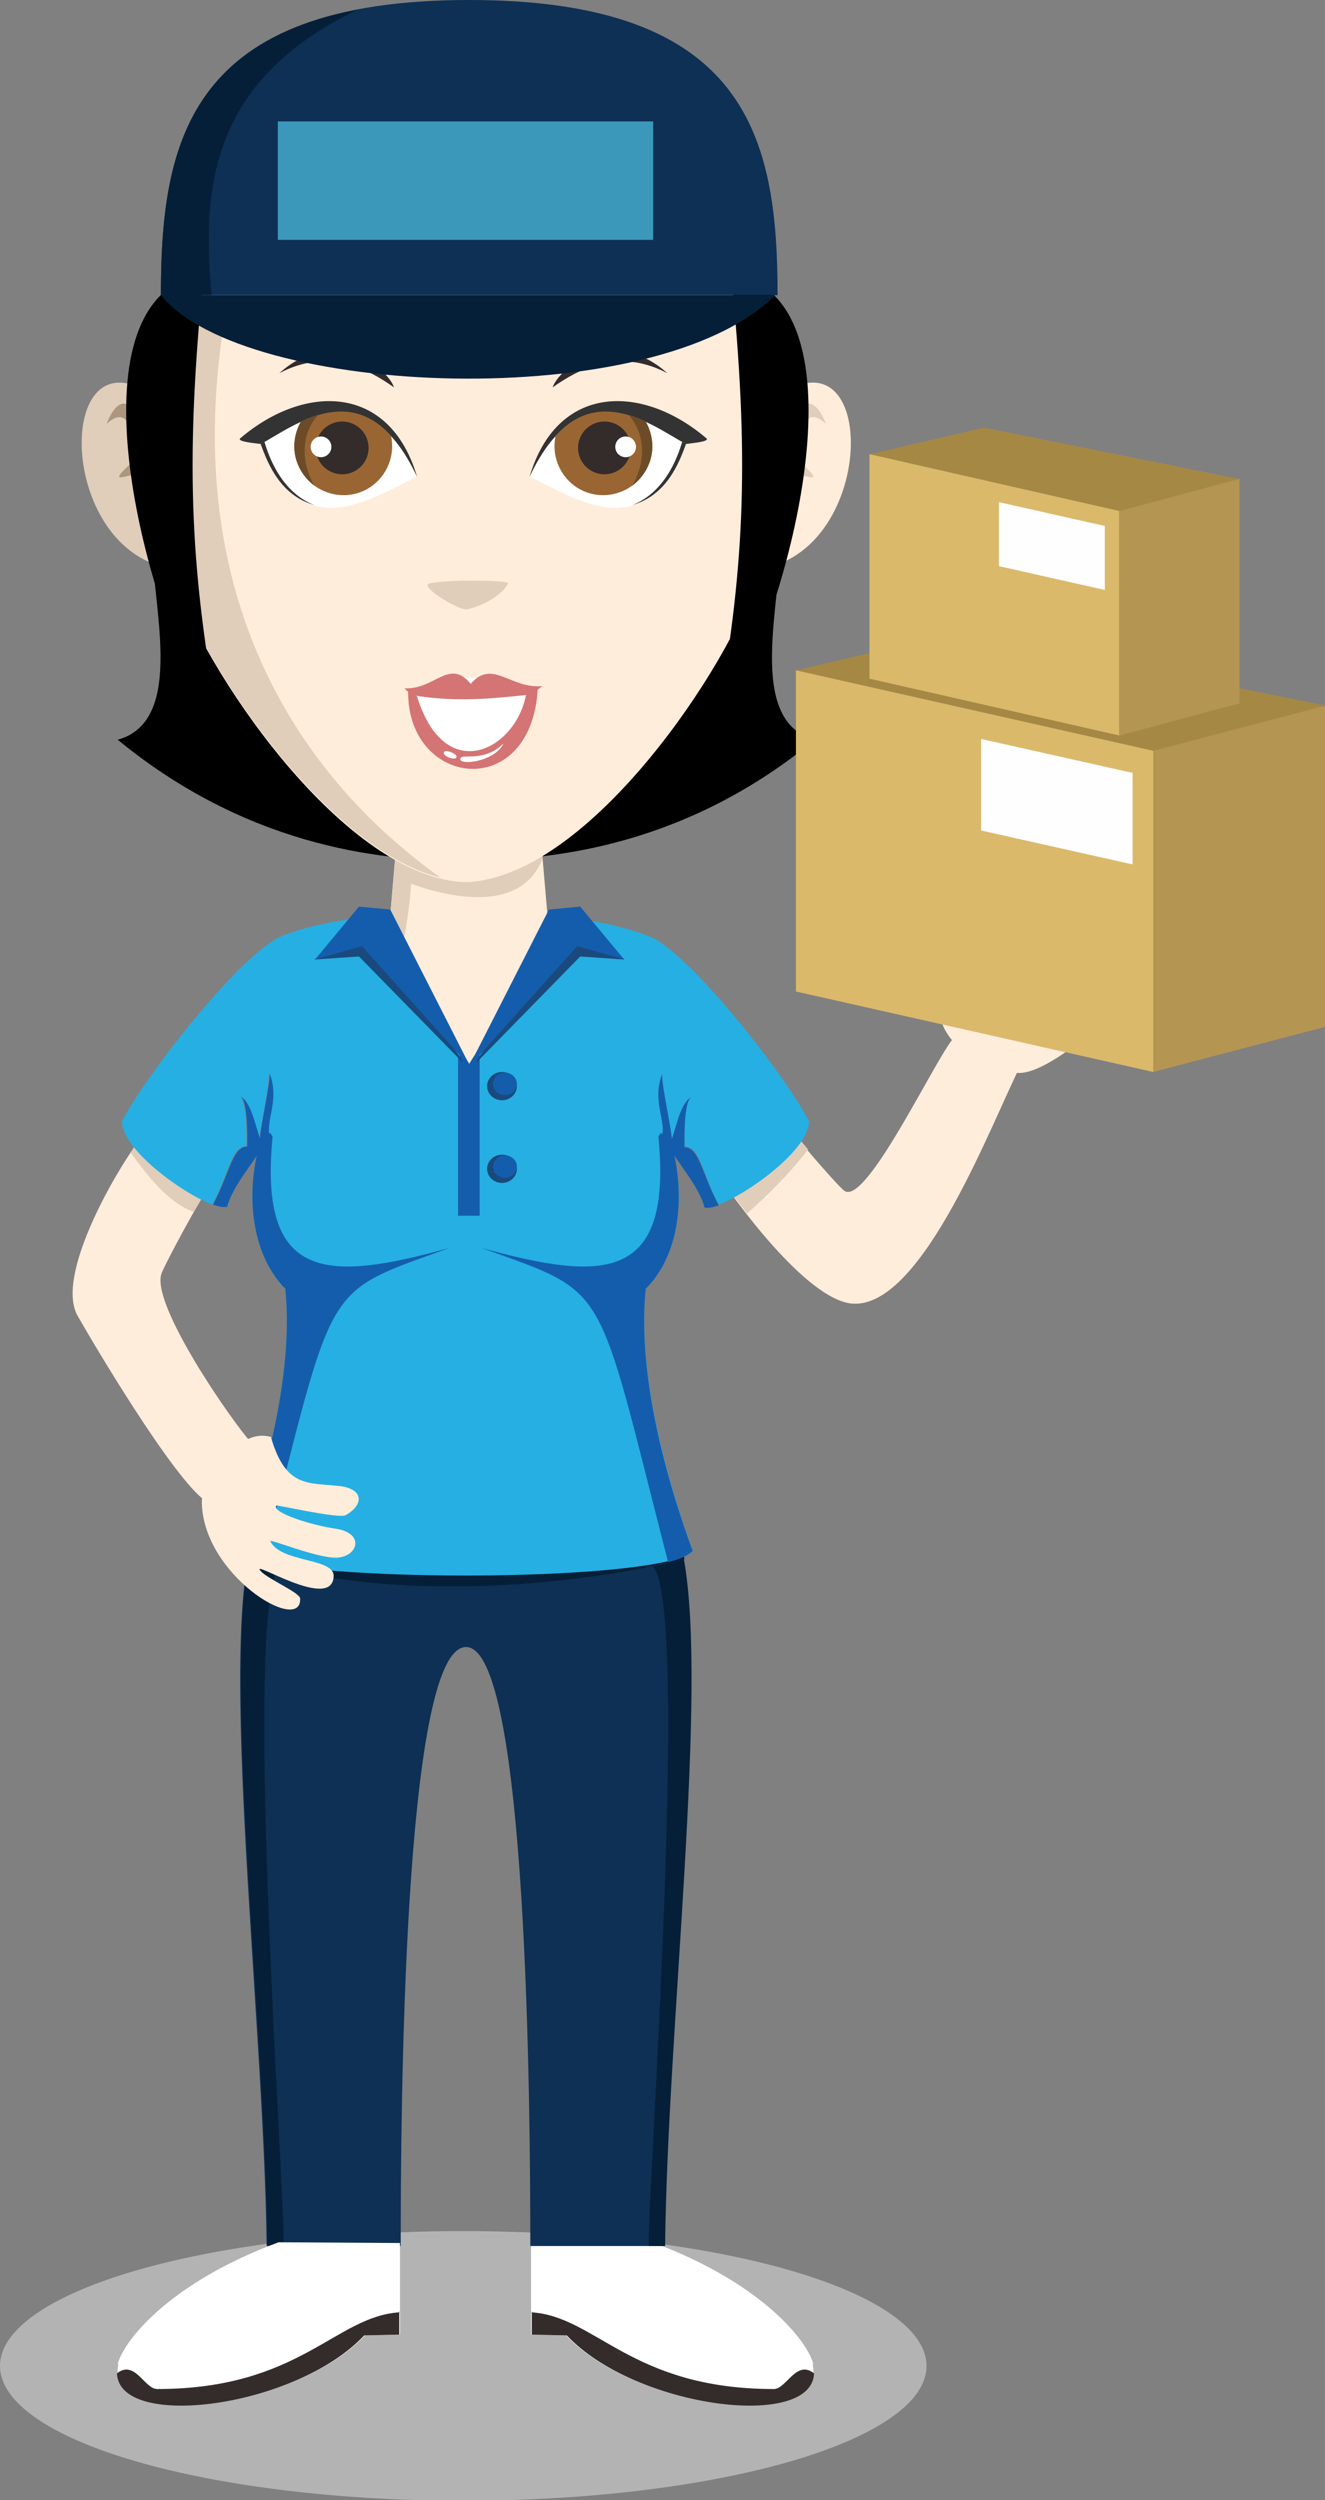 <?xml version="1.0" encoding="UTF-8"?>
<!DOCTYPE svg PUBLIC "-//W3C//DTD SVG 1.1//EN" "http://www.w3.org/Graphics/SVG/1.1/DTD/svg11.dtd">
<!-- Creator: CorelDRAW X6 -->
<svg xmlns="http://www.w3.org/2000/svg" xml:space="preserve" width="135.1mm" height="254.855mm" version="1.1" style="shape-rendering:geometricPrecision; text-rendering:geometricPrecision; image-rendering:optimizeQuality; fill-rule:evenodd; clip-rule:evenodd"
viewBox="0 0 1779 3356"
 xmlns:xlink="http://www.w3.org/1999/xlink">
 <rect x="0" y="0" width="1779" height="3356" fill="#808080" stroke="none"/>
 <defs>
  <style type="text/css">
   <![CDATA[
    .fil4 {fill:#332C2B}
    .fil18 {fill:#A68845}
    .fil19 {fill:#DAB96B}
    .fil21 {fill:#FEFEFE}
    .fil1 {fill:black}
    .fil7 {fill:#061F38}
    .fil6 {fill:#0D3054}
    .fil9 {fill:#145DAD}
    .fil17 {fill:#1A4A7D}
    .fil8 {fill:#26AFE2}
    .fil12 {fill:#333333}
    .fil16 {fill:#3C98BA}
    .fil14 {fill:#6E4B28}
    .fil13 {fill:#996633}
    .fil11 {fill:#AD967E}
    .fil2 {fill:#B3B3B3}
    .fil0 {fill:#CCCCCC}
    .fil15 {fill:#D47474}
    .fil10 {fill:#E0CDBA}
    .fil5 {fill:#FFEDDB}
    .fil3 {fill:white}
    .fil20 {fill:#B49552}
   ]]>
  </style>
 </defs>
 <rect class="fil0" x="-8711" y="878" width="3912" height="5531"/>
 <path class="fil1" d="M614 661l12 2 12 -2 0 3 410 57c2,84 -48,247 46,272 -184,152 -373,161 -458,162l0 0 -9 0 -2 0 -9 0 0 0c-85,0 -273,-10 -458,-162 94,-26 44,-188 46,-272l410 -57 0 -3z"/>
 <ellipse class="fil2" cx="622" cy="3176" rx="622" ry="181"/>
 <path class="fil3" d="M1092 3174c-6,-28 -65,-108 -216,-164l-163 1 0 123 47 1c95,101 352,130 331,39z"/>
 <path class="fil4" d="M713 3104c87,5 134,103 326,103 17,0 30,-40 54,-21 -3,77 -241,46 -332,-51l-47 -1 0 -31z"/>
 <path class="fil5" d="M1046 1496l-88 72c25,39 125,178 187,182 95,6 189,-250 226,-321l-92 -34c-27,34 -118,227 -146,203 -11,-9 -75,-83 -87,-102z"/>
 <path class="fil5" d="M282 1592l-98 -57c-28,37 -110,177 -80,231 21,37 128,218 172,249l60 -80c-23,-25 -135,-185 -119,-226 5,-13 51,-99 65,-118z"/>
 <path class="fil6" d="M538 3015c0,-172 3,-801 87,-804 84,-4 87,633 87,804 60,0 120,0 180,0 3,-324 66,-901 10,-973 -194,-4 -360,-4 -554,0 -61,124 6,649 10,973l180 0z"/>
 <path class="fil7" d="M334 2092c146,49 374,51 585,1 -4,-24 -9,-42 -16,-51 -194,-4 -360,-4 -554,0 -6,13 -11,30 -15,50z"/>
 <path class="fil8" d="M342 1545c2,-3 4,-6 5,-8l-5 8 0 0zm7 -11c-18,62 -15,146 34,196 8,76 -5,193 -63,352 41,44 569,44 610,0 -57,-159 -71,-276 -63,-352 50,-50 52,-135 34,-197 2,4 5,7 7,11l-1 -2 -24 -36 -5 -246c-104,-49 -404,-49 -507,0l-5 247 -17 26z"/>
 <rect class="fil9" x="615" y="1417" width="29" height="215"/>
 <path class="fil9" d="M349 1534c-18,62 -15,146 34,196 8,76 -5,193 -63,352 6,6 17,11 33,15 98,-382 77,-359 251,-422 -165,46 -257,46 -238,-149 -1,-3 -4,-5 -6,-10l-11 16zm-7 11c2,-3 4,-6 5,-8l-5 8 0 0z"/>
 <path class="fil9" d="M901 1533c18,62 16,147 -34,197 -8,76 5,193 63,352 -6,6 -17,11 -33,15 -98,-382 -77,-359 -251,-422 165,46 257,46 238,-149 1,-3 4,-5 6,-10l17 26 1 2c-3,-4 -5,-8 -7,-11z"/>
 <path class="fil5" d="M536 1088l187 0 15 175c-23,27 -108,165 -108,165 0,0 -83,-133 -109,-165l15 -175z"/>
 <path class="fil10" d="M551 1186c58,21 148,38 177,-32l-2 -29 -193 3 -12 136c5,6 11,12 18,17 6,-35 11,-62 13,-95z"/>
 <path class="fil5" d="M1021 767l0 -216c158,-147 165,185 2,212 -4,1 -4,2 -2,4z"/>
 <path class="fil10" d="M1044 704c5,-27 10,-50 14,-69 1,-4 33,9 34,5 1,-5 -29,-28 -28,-32 13,-50 25,-57 45,-39 -33,-81 -67,36 -66,134z"/>
 <path class="fil10" d="M231 767l0 -216c-158,-147 -165,185 -2,212 4,1 4,2 2,4z"/>
 <path class="fil11" d="M208 704c-5,-27 -10,-50 -14,-69 -1,-4 -33,9 -34,5 -1,-5 29,-28 28,-32 -13,-50 -25,-57 -45,-39 33,-81 67,36 66,134z"/>
 <path class="fil5" d="M630 1184c-2,0 -3,0 -5,0 -2,0 -3,0 -5,0l0 0c-164,-11 -350,-292 -386,-408 -17,-56 -10,-493 -10,-493l396 0 10 0 396 0c0,0 7,437 -10,493 -36,116 -222,397 -386,408l0 0z"/>
 <path class="fil3" d="M712 640c59,-129 126,-95 206,-47 -47,135 -130,86 -206,47z"/>
 <path class="fil12" d="M921 596c6,-1 34,-3 27,-8 -86,-73 -200,-73 -237,52 70,-149 167,-66 210,-44z"/>
 <path class="fil13" d="M746 585c40,-44 83,-36 121,-19 9,16 12,36 5,55 -12,34 -50,52 -84,40 -31,-11 -49,-44 -42,-76z"/>
 <circle class="fil4" transform="matrix(-0.145 -0.052 -0.052 0.145 811.549 601.268)" r="230"/>
 <path class="fil12" d="M921 596l-5 -3c-3,9 -18,66 -67,85 45,-13 62,-54 72,-82z"/>
 <circle class="fil3" transform="matrix(0.068 0.025 -0.025 0.068 840.002 599.847)" r="192"/>
 <path class="fil4" d="M896 501c-71,-64 -145,-8 -154,19 34,-24 88,-54 154,-19z"/>
 <path class="fil14" d="M849 652c19,-34 17,-70 -5,-95 8,2 15,5 23,9 9,16 12,36 5,55 -5,13 -13,23 -23,31z"/>
 <path class="fil1" d="M984 391l55 5c113,111 -6,493 -78,579 38,-207 45,-348 23,-583z"/>
 <path class="fil3" d="M559 640c-59,-129 -126,-95 -206,-47 47,135 130,86 206,47z"/>
 <path class="fil12" d="M350 596c-6,-1 -34,-3 -27,-8 86,-73 200,-73 237,52 -70,-149 -167,-66 -210,-44z"/>
 <path class="fil13" d="M525 585c-40,-44 -83,-36 -121,-19 -9,16 -12,36 -5,55 12,34 50,52 84,40 31,-11 49,-44 42,-76z"/>
 <circle class="fil4" transform="matrix(0.145 -0.052 0.052 0.145 459.45 601.268)" r="230"/>
 <path class="fil12" d="M350 596l5 -3c3,9 18,66 67,85 -45,-13 -62,-54 -72,-82z"/>
 <circle class="fil3" transform="matrix(-0.068 0.025 0.025 0.068 430.997 599.847)" r="192"/>
 <path class="fil10" d="M574 785c1,-7 110,-7 108,-2 -9,20 -47,35 -57,35 -12,-1 -52,-25 -51,-33z"/>
 <path class="fil10" d="M591 1178c-64,-48 -359,-257 -293,-726 10,-70 -47,-25 -65,-38 -1,-4 -4,177 -4,172 0,58 -6,121 2,173 0,2 1,5 1,7 1,4 1,7 2,9 34,109 201,364 357,403z"/>
 <path class="fil4" d="M375 501c71,-64 145,-8 154,19 -34,-24 -88,-54 -154,-19z"/>
 <path class="fil14" d="M422 652c-19,-34 -17,-70 5,-95 -8,2 -15,5 -23,9 -9,16 -12,36 -5,55 5,13 13,23 23,31z"/>
 <path class="fil7" d="M381 3015c1,-82 -55,-853 -6,-912 0,1 -38,-10 -41,-11 -33,179 22,632 25,923l23 0z"/>
 <path class="fil7" d="M871 3015c-1,-82 55,-853 6,-912 0,1 38,-10 41,-11 33,179 -22,632 -25,923l-23 0z"/>
 <path class="fil5" d="M364 1930c20,68 50,60 93,65 31,4 32,25 7,39 -9,5 -92,-14 -93,-13 -7,9 45,26 79,31 42,6 30,40 -1,39 -28,-1 -88,-26 -86,-22 14,29 86,22 85,47 -2,48 -114,-25 -98,-7 10,11 53,29 53,37 2,49 -134,-33 -132,-133 9,-20 43,-98 93,-84z"/>
 <path class="fil5" d="M1536 1298c13,17 -123,150 -172,142 -78,-12 -120,-69 -96,-111 65,-112 95,-110 110,-94 8,8 -56,47 -39,59 19,13 95,-129 120,-113 24,16 -54,88 -46,103 8,15 65,-111 89,-89 24,23 -70,104 -62,113 8,9 70,-83 87,-65 17,18 -77,92 -68,101 8,9 63,-63 77,-46z"/>
 <path class="fil10" d="M175 1547c24,32 49,66 85,80 5,-8 9,-15 13,-22 -28,-13 -68,-41 -91,-68 -2,3 -4,6 -6,9z"/>
 <path class="fil10" d="M983 1603c6,8 13,17 20,26 26,-23 56,-52 82,-86 -3,-4 -7,-8 -10,-12 -21,27 -61,56 -91,71z"/>
 <path class="fil3" d="M158 3174c6,-28 65,-108 216,-164l163 1 0 123 -47 1c-95,101 -352,130 -331,39z"/>
 <path class="fil4" d="M537 3104c-87,5 -134,103 -326,103 -17,0 -30,-40 -54,-21 3,77 241,46 332,-51l47 -1 0 -31z"/>
 <path class="fil3" d="M612 909c-45,6 -12,4 -39,15 -21,9 -18,-8 -18,36 0,20 17,25 28,36 6,6 50,29 62,25 35,-12 23,-21 48,-39 9,-6 8,-22 15,-27 0,0 17,-43 -9,-34 -3,1 -43,-25 -52,-14 -7,8 -28,0 -35,1z"/>
 <path class="fil15" d="M543 924c4,4 9,9 16,10 56,9 109,3 147,-1 9,-1 16,-7 22,-12 -43,4 -67,-37 -96,-3 -29,-35 -48,8 -89,6z"/>
 <path class="fil15" d="M722 925c-9,153 -177,132 -174,1 2,2 9,7 12,9 37,120 131,73 146,-1 1,-4 15,-8 16,-8z"/>
 <path class="fil3" d="M596 1010c1,-5 18,2 17,6 -1,6 -19,-1 -17,-6z"/>
 <path class="fil3" d="M618 1019c0,-9 31,6 58,-21 -11,24 -58,30 -58,21z"/>
 <path class="fil8" d="M164 1508c3,37 81,94 121,109 23,-43 25,-78 46,-78 0,-10 1,-60 -9,-67 14,8 21,44 26,56 2,-16 14,-73 13,-87 12,31 -1,54 -1,76 0,3 1,5 1,6l12 -20 2 -245c-58,29 -185,193 -212,249z"/>
 <path class="fil9" d="M362 1523c-1,-2 -1,-4 -1,-6 0,-21 13,-45 1,-76 1,13 -12,70 -13,87 -5,-12 -11,-48 -26,-56 10,6 9,57 9,67 -20,0 -23,35 -46,78 8,3 15,4 19,3 7,-27 33,-56 47,-80l10 -17z"/>
 <path class="fil8" d="M1086 1508c-3,37 -81,94 -121,109 -23,-43 -25,-78 -46,-78 0,-10 -1,-60 9,-67 -14,8 -21,44 -26,56 -2,-16 -14,-73 -13,-87 -12,31 1,54 1,76 0,3 -1,5 -1,6l-12 -20 -2 -245c58,29 185,193 212,249z"/>
 <path class="fil9" d="M889 1524c1,-2 1,-4 1,-6 0,-21 -13,-45 -1,-76 -1,13 12,70 13,87 5,-12 11,-48 26,-56 -10,6 -9,57 -9,67 20,0 23,35 46,78 -8,3 -15,4 -19,3 -7,-27 -33,-56 -47,-80l-10 -17z"/>
 <path class="fil1" d="M271 391l-55 5c-113,111 6,493 78,579 -38,-207 -45,-348 -23,-583z"/>
 <path class="fil6" d="M216 396c0,-209 39,-396 414,-396 375,0 414,187 414,396 -276,0 -552,0 -828,0z"/>
 <path class="fil7" d="M1044 396l-828 0c110,138 665,161 825,0 2,-2 1,-2 3,0z"/>
 <rect class="fil16" x="373" y="163" width="504" height="159"/>
 <path class="fil7" d="M284 396c-11,-131 -10,-284 196,-383 -236,45 -264,206 -264,383l68 0z"/>
 <path class="fil17" d="M423 1288l59 -4 139 142 0 -3 -126 -172c2,11 -54,28 -72,36z"/>
 <polygon class="fil9" points="524,1221 632,1433 486,1270 423,1288 482,1217 "/>
 <ellipse class="fil17" cx="674" cy="1458" rx="20" ry="19"/>
 <ellipse class="fil9" cx="678" cy="1455" rx="16" ry="15"/>
 <ellipse class="fil17" cx="674" cy="1569" rx="20" ry="19"/>
 <ellipse class="fil9" cx="678" cy="1566" rx="16" ry="15"/>
 <path class="fil17" d="M838 1288l-59 -4 -139 142 0 -3 126 -172c-2,11 54,28 72,36z"/>
 <polygon class="fil9" points="737,1221 629,1433 775,1270 838,1288 779,1217 "/>
 <polygon class="fil18" points="1410,1187 1779,947 1289,848 1069,900 "/>
 <rect class="fil19" transform="matrix(0.333 0.075 -0 0.495 1068.66 899.825)" width="1443" height="871"/>
 <rect class="fil20" transform="matrix(-0.16 0.042 -0 0.495 1779.27 947.275)" width="1443" height="871"/>
 <rect class="fil21" transform="matrix(0.884 0.198 -0 0.884 1317.33 991.974)" width="230" height="139"/>
 <polygon class="fil18" points="1406,811 1664,643 1321,574 1167,610 "/>
 <rect class="fil19" transform="matrix(0.233 0.053 -0 0.346 1167.39 609.659)" width="1443" height="871"/>
 <rect class="fil20" transform="matrix(-0.112 0.03 -0 0.346 1664.2 642.833)" width="1443" height="871"/>
 <rect class="fil21" transform="matrix(0.618 0.139 -0 0.618 1341.24 674.084)" width="230" height="139"/>
</svg>
